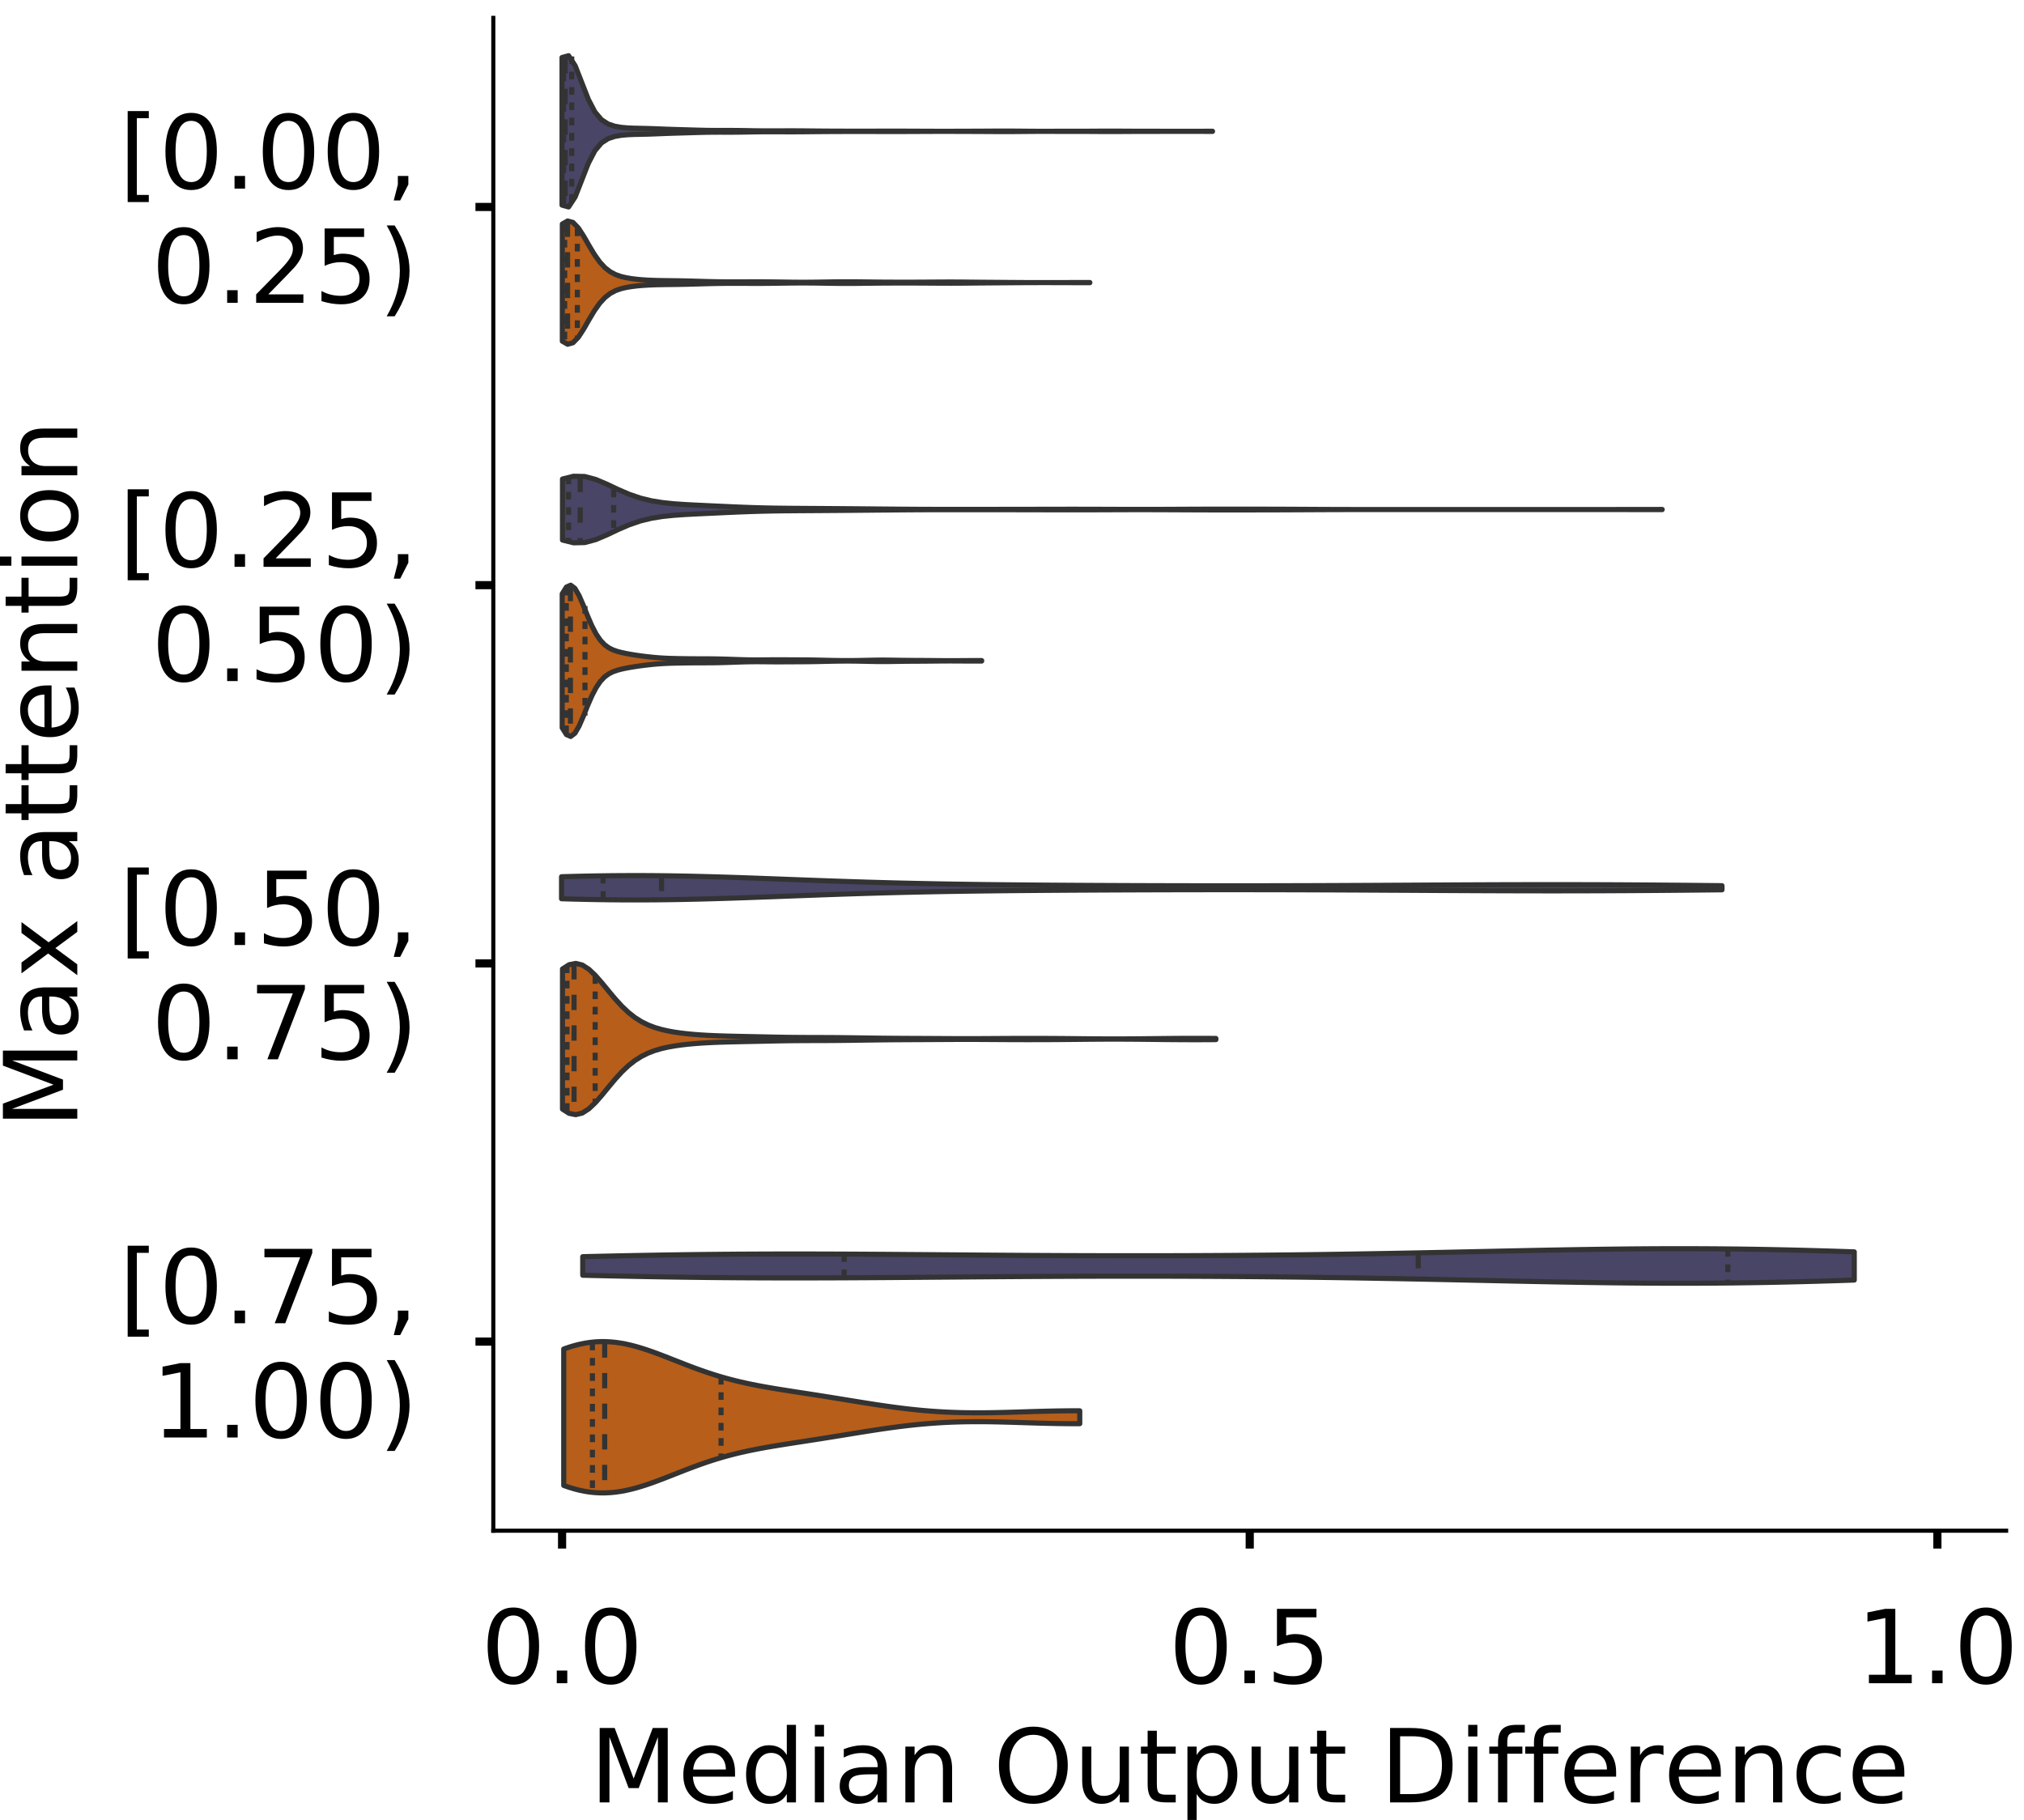 <?xml version="1.0" encoding="utf-8" standalone="no"?>
<!DOCTYPE svg PUBLIC "-//W3C//DTD SVG 1.1//EN"
  "http://www.w3.org/Graphics/SVG/1.1/DTD/svg11.dtd">
<!-- Created with matplotlib (https://matplotlib.org/) -->
<svg height="356.753pt" version="1.1" viewBox="0 0 396.753 356.753" width="396.753pt" xmlns="http://www.w3.org/2000/svg" xmlns:xlink="http://www.w3.org/1999/xlink">
 <defs>
  <style type="text/css">
*{stroke-linecap:butt;stroke-linejoin:round;}
  </style>
 </defs>
 <g id="figure_1">
  <g id="patch_1">
   <path d="M 0 356.753 
L 396.753 356.753 
L 396.753 0 
L 0 0 
z
" style="fill:#ffffff;"/>
  </g>
  <g id="axes_1">
   <g id="patch_2">
    <path d="M 96.7 300.053 
L 393.253 300.053 
L 393.253 3.5 
L 96.7 3.5 
z
" style="fill:#ffffff;"/>
   </g>
   <g id="PolyCollection_1">
    <defs>
     <path d="M 110.172 -316.54 
L 110.172 -345.483 
L 111.46 -345.839 
L 112.748 -343.869 
L 114.036 -340.583 
L 115.324 -337.293 
L 116.612 -334.817 
L 117.9 -333.289 
L 119.188 -332.457 
L 120.476 -332.023 
L 121.764 -331.795 
L 123.052 -331.679 
L 124.34 -331.627 
L 125.628 -331.599 
L 126.916 -331.57 
L 128.204 -331.527 
L 129.492 -331.475 
L 130.78 -331.425 
L 132.068 -331.381 
L 133.356 -331.343 
L 134.644 -331.307 
L 135.932 -331.269 
L 137.22 -331.233 
L 138.508 -331.204 
L 139.796 -331.187 
L 141.084 -331.183 
L 142.372 -331.186 
L 143.66 -331.185 
L 144.948 -331.174 
L 146.236 -331.154 
L 147.524 -331.13 
L 148.812 -331.111 
L 150.1 -331.102 
L 151.388 -331.1 
L 152.676 -331.104 
L 153.964 -331.11 
L 155.252 -331.112 
L 156.54 -331.108 
L 157.828 -331.098 
L 159.116 -331.085 
L 160.404 -331.071 
L 161.692 -331.061 
L 162.98 -331.054 
L 164.269 -331.049 
L 165.557 -331.045 
L 166.845 -331.041 
L 168.133 -331.037 
L 169.421 -331.038 
L 170.709 -331.041 
L 171.997 -331.047 
L 173.285 -331.053 
L 174.573 -331.054 
L 175.861 -331.053 
L 177.149 -331.048 
L 178.437 -331.043 
L 179.725 -331.038 
L 181.013 -331.032 
L 182.301 -331.027 
L 183.589 -331.023 
L 184.877 -331.021 
L 186.165 -331.022 
L 187.453 -331.026 
L 188.741 -331.03 
L 190.029 -331.034 
L 191.317 -331.038 
L 192.605 -331.044 
L 193.893 -331.052 
L 195.181 -331.06 
L 196.469 -331.065 
L 197.757 -331.064 
L 199.045 -331.056 
L 200.333 -331.045 
L 201.621 -331.033 
L 202.909 -331.025 
L 204.197 -331.021 
L 205.485 -331.022 
L 206.773 -331.025 
L 208.061 -331.027 
L 209.349 -331.028 
L 210.637 -331.027 
L 211.925 -331.028 
L 213.213 -331.033 
L 214.501 -331.041 
L 215.789 -331.05 
L 217.077 -331.056 
L 218.366 -331.055 
L 219.654 -331.048 
L 220.942 -331.04 
L 222.23 -331.033 
L 223.518 -331.03 
L 224.806 -331.029 
L 226.094 -331.028 
L 227.382 -331.025 
L 228.67 -331.021 
L 229.958 -331.018 
L 231.246 -331.016 
L 232.534 -331.016 
L 233.822 -331.019 
L 235.11 -331.022 
L 236.398 -331.026 
L 237.686 -331.027 
L 237.686 -330.997 
L 237.686 -330.997 
L 236.398 -330.998 
L 235.11 -331.001 
L 233.822 -331.005 
L 232.534 -331.007 
L 231.246 -331.008 
L 229.958 -331.006 
L 228.67 -331.002 
L 227.382 -330.999 
L 226.094 -330.996 
L 224.806 -330.995 
L 223.518 -330.994 
L 222.23 -330.991 
L 220.942 -330.984 
L 219.654 -330.975 
L 218.366 -330.968 
L 217.077 -330.968 
L 215.789 -330.973 
L 214.501 -330.983 
L 213.213 -330.991 
L 211.925 -330.995 
L 210.637 -330.996 
L 209.349 -330.996 
L 208.061 -330.997 
L 206.773 -330.999 
L 205.485 -331.002 
L 204.197 -331.002 
L 202.909 -330.999 
L 201.621 -330.991 
L 200.333 -330.979 
L 199.045 -330.967 
L 197.757 -330.96 
L 196.469 -330.959 
L 195.181 -330.964 
L 193.893 -330.972 
L 192.605 -330.98 
L 191.317 -330.985 
L 190.029 -330.99 
L 188.741 -330.994 
L 187.453 -330.998 
L 186.165 -331.001 
L 184.877 -331.002 
L 183.589 -331.001 
L 182.301 -330.997 
L 181.013 -330.991 
L 179.725 -330.986 
L 178.437 -330.98 
L 177.149 -330.975 
L 175.861 -330.971 
L 174.573 -330.969 
L 173.285 -330.971 
L 171.997 -330.976 
L 170.709 -330.982 
L 169.421 -330.986 
L 168.133 -330.986 
L 166.845 -330.983 
L 165.557 -330.979 
L 164.269 -330.975 
L 162.98 -330.97 
L 161.692 -330.963 
L 160.404 -330.952 
L 159.116 -330.939 
L 157.828 -330.926 
L 156.54 -330.916 
L 155.252 -330.912 
L 153.964 -330.914 
L 152.676 -330.919 
L 151.388 -330.923 
L 150.1 -330.922 
L 148.812 -330.912 
L 147.524 -330.893 
L 146.236 -330.87 
L 144.948 -330.85 
L 143.66 -330.839 
L 142.372 -330.838 
L 141.084 -330.841 
L 139.796 -330.837 
L 138.508 -330.82 
L 137.22 -330.791 
L 135.932 -330.754 
L 134.644 -330.717 
L 133.356 -330.681 
L 132.068 -330.643 
L 130.78 -330.599 
L 129.492 -330.548 
L 128.204 -330.497 
L 126.916 -330.454 
L 125.628 -330.424 
L 124.34 -330.397 
L 123.052 -330.344 
L 121.764 -330.229 
L 120.476 -330.001 
L 119.188 -329.566 
L 117.9 -328.734 
L 116.612 -327.207 
L 115.324 -324.731 
L 114.036 -321.44 
L 112.748 -318.155 
L 111.46 -316.184 
L 110.172 -316.54 
z
" id="me0c482f11e" style="stroke:#333333;"/>
    </defs>
    <g clip-path="url(#p07d61c9921)">
     <use style="fill:#484566;stroke:#333333;" x="0" xlink:href="#me0c482f11e" y="356.753"/>
    </g>
   </g>
   <g id="PolyCollection_2">
    <defs>
     <path d="M 110.231 -289.862 
L 110.231 -312.851 
L 111.275 -313.441 
L 112.32 -313.15 
L 113.364 -312.072 
L 114.409 -310.461 
L 115.453 -308.638 
L 116.498 -306.893 
L 117.542 -305.416 
L 118.587 -304.281 
L 119.631 -303.473 
L 120.676 -302.924 
L 121.72 -302.557 
L 122.765 -302.309 
L 123.809 -302.135 
L 124.854 -302.008 
L 125.898 -301.915 
L 126.943 -301.848 
L 127.987 -301.802 
L 129.032 -301.772 
L 130.076 -301.752 
L 131.121 -301.738 
L 132.165 -301.725 
L 133.21 -301.71 
L 134.254 -301.69 
L 135.299 -301.665 
L 136.343 -301.635 
L 137.388 -301.605 
L 138.432 -301.575 
L 139.477 -301.549 
L 140.521 -301.527 
L 141.566 -301.512 
L 142.61 -301.502 
L 143.655 -301.498 
L 144.699 -301.499 
L 145.744 -301.503 
L 146.788 -301.508 
L 147.833 -301.511 
L 148.877 -301.511 
L 149.921 -301.507 
L 150.966 -301.498 
L 152.01 -301.486 
L 153.055 -301.472 
L 154.099 -301.457 
L 155.144 -301.443 
L 156.188 -301.433 
L 157.233 -301.429 
L 158.277 -301.432 
L 159.322 -301.44 
L 160.366 -301.454 
L 161.411 -301.47 
L 162.455 -301.487 
L 163.5 -301.501 
L 164.544 -301.511 
L 165.589 -301.516 
L 166.633 -301.516 
L 167.678 -301.51 
L 168.722 -301.501 
L 169.767 -301.489 
L 170.811 -301.476 
L 171.856 -301.464 
L 172.9 -301.454 
L 173.945 -301.447 
L 174.989 -301.443 
L 176.034 -301.44 
L 177.078 -301.44 
L 178.123 -301.44 
L 179.167 -301.442 
L 180.212 -301.445 
L 181.256 -301.451 
L 182.301 -301.457 
L 183.345 -301.464 
L 184.39 -301.47 
L 185.434 -301.475 
L 186.479 -301.476 
L 187.523 -301.473 
L 188.568 -301.466 
L 189.612 -301.456 
L 190.657 -301.445 
L 191.701 -301.435 
L 192.746 -301.426 
L 193.79 -301.418 
L 194.835 -301.41 
L 195.879 -301.403 
L 196.924 -301.395 
L 197.968 -301.387 
L 199.013 -301.379 
L 200.057 -301.372 
L 201.102 -301.367 
L 202.146 -301.363 
L 203.191 -301.36 
L 204.235 -301.359 
L 205.28 -301.359 
L 206.324 -301.36 
L 207.369 -301.362 
L 208.413 -301.364 
L 209.458 -301.368 
L 210.502 -301.372 
L 211.547 -301.375 
L 212.591 -301.378 
L 213.636 -301.378 
L 213.636 -301.334 
L 213.636 -301.334 
L 212.591 -301.335 
L 211.547 -301.338 
L 210.502 -301.341 
L 209.458 -301.345 
L 208.413 -301.349 
L 207.369 -301.351 
L 206.324 -301.353 
L 205.28 -301.354 
L 204.235 -301.354 
L 203.191 -301.353 
L 202.146 -301.35 
L 201.102 -301.346 
L 200.057 -301.341 
L 199.013 -301.334 
L 197.968 -301.326 
L 196.924 -301.318 
L 195.879 -301.31 
L 194.835 -301.303 
L 193.79 -301.295 
L 192.746 -301.287 
L 191.701 -301.278 
L 190.657 -301.268 
L 189.612 -301.257 
L 188.568 -301.247 
L 187.523 -301.24 
L 186.479 -301.237 
L 185.434 -301.238 
L 184.39 -301.243 
L 183.345 -301.249 
L 182.301 -301.256 
L 181.256 -301.262 
L 180.212 -301.268 
L 179.167 -301.271 
L 178.123 -301.273 
L 177.078 -301.273 
L 176.034 -301.273 
L 174.989 -301.27 
L 173.945 -301.266 
L 172.9 -301.259 
L 171.856 -301.249 
L 170.811 -301.237 
L 169.767 -301.224 
L 168.722 -301.212 
L 167.678 -301.203 
L 166.633 -301.197 
L 165.589 -301.197 
L 164.544 -301.202 
L 163.5 -301.212 
L 162.455 -301.226 
L 161.411 -301.243 
L 160.366 -301.259 
L 159.322 -301.273 
L 158.277 -301.281 
L 157.233 -301.284 
L 156.188 -301.28 
L 155.144 -301.27 
L 154.099 -301.256 
L 153.055 -301.241 
L 152.01 -301.227 
L 150.966 -301.215 
L 149.921 -301.206 
L 148.877 -301.202 
L 147.833 -301.202 
L 146.788 -301.205 
L 145.744 -301.21 
L 144.699 -301.214 
L 143.655 -301.215 
L 142.61 -301.211 
L 141.566 -301.201 
L 140.521 -301.186 
L 139.477 -301.164 
L 138.432 -301.138 
L 137.388 -301.108 
L 136.343 -301.078 
L 135.299 -301.048 
L 134.254 -301.023 
L 133.21 -301.003 
L 132.165 -300.988 
L 131.121 -300.975 
L 130.076 -300.961 
L 129.032 -300.941 
L 127.987 -300.911 
L 126.943 -300.865 
L 125.898 -300.798 
L 124.854 -300.705 
L 123.809 -300.578 
L 122.765 -300.404 
L 121.72 -300.156 
L 120.676 -299.789 
L 119.631 -299.24 
L 118.587 -298.432 
L 117.542 -297.297 
L 116.498 -295.82 
L 115.453 -294.075 
L 114.409 -292.252 
L 113.364 -290.641 
L 112.32 -289.563 
L 111.275 -289.272 
L 110.231 -289.862 
z
" id="ma89e4c5fc4" style="stroke:#333333;"/>
    </defs>
    <g clip-path="url(#p07d61c9921)">
     <use style="fill:#b75e1a;stroke:#333333;" x="0" xlink:href="#ma89e4c5fc4" y="356.753"/>
    </g>
   </g>
   <g id="PolyCollection_3">
    <defs>
     <path d="M 110.261 -250.888 
L 110.261 -262.859 
L 112.439 -263.401 
L 114.616 -263.353 
L 116.793 -262.768 
L 118.971 -261.841 
L 121.148 -260.809 
L 123.326 -259.868 
L 125.503 -259.122 
L 127.681 -258.589 
L 129.858 -258.237 
L 132.036 -258.01 
L 134.213 -257.858 
L 136.391 -257.742 
L 138.568 -257.64 
L 140.745 -257.539 
L 142.923 -257.439 
L 145.1 -257.345 
L 147.278 -257.265 
L 149.455 -257.201 
L 151.633 -257.156 
L 153.81 -257.126 
L 155.988 -257.107 
L 158.165 -257.092 
L 160.343 -257.079 
L 162.52 -257.064 
L 164.697 -257.048 
L 166.875 -257.031 
L 169.052 -257.012 
L 171.23 -256.991 
L 173.407 -256.971 
L 175.585 -256.951 
L 177.762 -256.934 
L 179.94 -256.92 
L 182.117 -256.912 
L 184.294 -256.908 
L 186.472 -256.907 
L 188.649 -256.908 
L 190.827 -256.909 
L 193.004 -256.91 
L 195.182 -256.911 
L 197.359 -256.912 
L 199.537 -256.915 
L 201.714 -256.919 
L 203.892 -256.924 
L 206.069 -256.928 
L 208.246 -256.932 
L 210.424 -256.933 
L 212.601 -256.931 
L 214.779 -256.926 
L 216.956 -256.918 
L 219.134 -256.911 
L 221.311 -256.904 
L 223.489 -256.901 
L 225.666 -256.903 
L 227.844 -256.909 
L 230.021 -256.919 
L 232.198 -256.93 
L 234.376 -256.939 
L 236.553 -256.946 
L 238.731 -256.949 
L 240.908 -256.95 
L 243.086 -256.949 
L 245.263 -256.947 
L 247.441 -256.945 
L 249.618 -256.94 
L 251.796 -256.933 
L 253.973 -256.923 
L 256.15 -256.912 
L 258.328 -256.9 
L 260.505 -256.891 
L 262.683 -256.884 
L 264.86 -256.879 
L 267.038 -256.876 
L 269.215 -256.875 
L 271.393 -256.874 
L 273.57 -256.874 
L 275.748 -256.874 
L 277.925 -256.874 
L 280.102 -256.874 
L 282.28 -256.874 
L 284.457 -256.873 
L 286.635 -256.873 
L 288.812 -256.873 
L 290.99 -256.873 
L 293.167 -256.873 
L 295.345 -256.873 
L 297.522 -256.874 
L 299.699 -256.874 
L 301.877 -256.874 
L 304.054 -256.874 
L 306.232 -256.874 
L 308.409 -256.874 
L 310.587 -256.874 
L 312.764 -256.876 
L 314.942 -256.877 
L 317.119 -256.88 
L 319.297 -256.883 
L 321.474 -256.887 
L 323.651 -256.889 
L 325.829 -256.89 
L 325.829 -256.857 
L 325.829 -256.857 
L 323.651 -256.858 
L 321.474 -256.86 
L 319.297 -256.864 
L 317.119 -256.867 
L 314.942 -256.87 
L 312.764 -256.871 
L 310.587 -256.873 
L 308.409 -256.873 
L 306.232 -256.873 
L 304.054 -256.873 
L 301.877 -256.873 
L 299.699 -256.873 
L 297.522 -256.873 
L 295.345 -256.873 
L 293.167 -256.873 
L 290.99 -256.873 
L 288.812 -256.873 
L 286.635 -256.873 
L 284.457 -256.873 
L 282.28 -256.873 
L 280.102 -256.873 
L 277.925 -256.873 
L 275.748 -256.873 
L 273.57 -256.873 
L 271.393 -256.873 
L 269.215 -256.872 
L 267.038 -256.871 
L 264.86 -256.868 
L 262.683 -256.863 
L 260.505 -256.856 
L 258.328 -256.847 
L 256.15 -256.835 
L 253.973 -256.824 
L 251.796 -256.814 
L 249.618 -256.807 
L 247.441 -256.802 
L 245.263 -256.8 
L 243.086 -256.798 
L 240.908 -256.797 
L 238.731 -256.798 
L 236.553 -256.801 
L 234.376 -256.808 
L 232.198 -256.817 
L 230.021 -256.828 
L 227.844 -256.838 
L 225.666 -256.844 
L 223.489 -256.846 
L 221.311 -256.843 
L 219.134 -256.836 
L 216.956 -256.829 
L 214.779 -256.821 
L 212.601 -256.816 
L 210.424 -256.814 
L 208.246 -256.815 
L 206.069 -256.819 
L 203.892 -256.823 
L 201.714 -256.828 
L 199.537 -256.832 
L 197.359 -256.835 
L 195.182 -256.836 
L 193.004 -256.837 
L 190.827 -256.838 
L 188.649 -256.839 
L 186.472 -256.84 
L 184.294 -256.839 
L 182.117 -256.835 
L 179.94 -256.827 
L 177.762 -256.813 
L 175.585 -256.796 
L 173.407 -256.776 
L 171.23 -256.756 
L 169.052 -256.735 
L 166.875 -256.716 
L 164.697 -256.699 
L 162.52 -256.683 
L 160.343 -256.668 
L 158.165 -256.655 
L 155.988 -256.64 
L 153.81 -256.621 
L 151.633 -256.591 
L 149.455 -256.546 
L 147.278 -256.482 
L 145.1 -256.402 
L 142.923 -256.308 
L 140.745 -256.208 
L 138.568 -256.107 
L 136.391 -256.005 
L 134.213 -255.889 
L 132.036 -255.737 
L 129.858 -255.51 
L 127.681 -255.158 
L 125.503 -254.625 
L 123.326 -253.879 
L 121.148 -252.938 
L 118.971 -251.906 
L 116.793 -250.979 
L 114.616 -250.394 
L 112.439 -250.346 
L 110.261 -250.888 
z
" id="m0e1c69f96d" style="stroke:#333333;"/>
    </defs>
    <g clip-path="url(#p07d61c9921)">
     <use style="fill:#484566;stroke:#333333;" x="0" xlink:href="#m0e1c69f96d" y="356.753"/>
    </g>
   </g>
   <g id="PolyCollection_4">
    <defs>
     <path d="M 110.206 -214.079 
L 110.206 -240.358 
L 111.036 -241.683 
L 111.867 -242.046 
L 112.698 -241.419 
L 113.528 -239.985 
L 114.359 -238.06 
L 115.189 -235.996 
L 116.02 -234.078 
L 116.851 -232.478 
L 117.681 -231.253 
L 118.512 -230.374 
L 119.342 -229.768 
L 120.173 -229.355 
L 121.004 -229.065 
L 121.834 -228.847 
L 122.665 -228.669 
L 123.495 -228.515 
L 124.326 -228.377 
L 125.157 -228.253 
L 125.987 -228.14 
L 126.818 -228.038 
L 127.648 -227.947 
L 128.479 -227.868 
L 129.31 -227.801 
L 130.14 -227.749 
L 130.971 -227.71 
L 131.802 -227.683 
L 132.632 -227.663 
L 133.463 -227.648 
L 134.293 -227.635 
L 135.124 -227.625 
L 135.955 -227.618 
L 136.785 -227.613 
L 137.616 -227.611 
L 138.446 -227.609 
L 139.277 -227.605 
L 140.108 -227.596 
L 140.938 -227.581 
L 141.769 -227.561 
L 142.599 -227.536 
L 143.43 -227.508 
L 144.261 -227.48 
L 145.091 -227.452 
L 145.922 -227.428 
L 146.752 -227.41 
L 147.583 -227.398 
L 148.414 -227.395 
L 149.244 -227.398 
L 150.075 -227.406 
L 150.905 -227.414 
L 151.736 -227.419 
L 152.567 -227.421 
L 153.397 -227.42 
L 154.228 -227.416 
L 155.059 -227.411 
L 155.889 -227.407 
L 156.72 -227.403 
L 157.55 -227.399 
L 158.381 -227.392 
L 159.212 -227.381 
L 160.042 -227.367 
L 160.873 -227.35 
L 161.703 -227.33 
L 162.534 -227.312 
L 163.365 -227.295 
L 164.195 -227.281 
L 165.026 -227.272 
L 165.856 -227.268 
L 166.687 -227.27 
L 167.518 -227.276 
L 168.348 -227.288 
L 169.179 -227.304 
L 170.009 -227.322 
L 170.84 -227.339 
L 171.671 -227.354 
L 172.501 -227.363 
L 173.332 -227.364 
L 174.162 -227.358 
L 174.993 -227.347 
L 175.824 -227.334 
L 176.654 -227.321 
L 177.485 -227.31 
L 178.316 -227.302 
L 179.146 -227.297 
L 179.977 -227.293 
L 180.807 -227.289 
L 181.638 -227.283 
L 182.469 -227.276 
L 183.299 -227.267 
L 184.13 -227.259 
L 184.96 -227.253 
L 185.791 -227.25 
L 186.622 -227.249 
L 187.452 -227.252 
L 188.283 -227.256 
L 189.113 -227.262 
L 189.944 -227.266 
L 190.775 -227.27 
L 191.605 -227.27 
L 192.436 -227.268 
L 192.436 -227.169 
L 192.436 -227.169 
L 191.605 -227.166 
L 190.775 -227.167 
L 189.944 -227.17 
L 189.113 -227.175 
L 188.283 -227.18 
L 187.452 -227.185 
L 186.622 -227.187 
L 185.791 -227.187 
L 184.96 -227.183 
L 184.13 -227.177 
L 183.299 -227.169 
L 182.469 -227.161 
L 181.638 -227.153 
L 180.807 -227.147 
L 179.977 -227.143 
L 179.146 -227.139 
L 178.316 -227.134 
L 177.485 -227.126 
L 176.654 -227.116 
L 175.824 -227.102 
L 174.993 -227.089 
L 174.162 -227.078 
L 173.332 -227.072 
L 172.501 -227.074 
L 171.671 -227.082 
L 170.84 -227.097 
L 170.009 -227.115 
L 169.179 -227.133 
L 168.348 -227.148 
L 167.518 -227.16 
L 166.687 -227.167 
L 165.856 -227.168 
L 165.026 -227.164 
L 164.195 -227.155 
L 163.365 -227.142 
L 162.534 -227.125 
L 161.703 -227.106 
L 160.873 -227.087 
L 160.042 -227.069 
L 159.212 -227.055 
L 158.381 -227.045 
L 157.55 -227.038 
L 156.72 -227.033 
L 155.889 -227.029 
L 155.059 -227.025 
L 154.228 -227.021 
L 153.397 -227.017 
L 152.567 -227.015 
L 151.736 -227.017 
L 150.905 -227.023 
L 150.075 -227.031 
L 149.244 -227.038 
L 148.414 -227.041 
L 147.583 -227.038 
L 146.752 -227.027 
L 145.922 -227.008 
L 145.091 -226.984 
L 144.261 -226.957 
L 143.43 -226.928 
L 142.599 -226.9 
L 141.769 -226.875 
L 140.938 -226.855 
L 140.108 -226.84 
L 139.277 -226.831 
L 138.446 -226.827 
L 137.616 -226.825 
L 136.785 -226.823 
L 135.955 -226.819 
L 135.124 -226.811 
L 134.293 -226.801 
L 133.463 -226.788 
L 132.632 -226.773 
L 131.802 -226.754 
L 130.971 -226.726 
L 130.14 -226.687 
L 129.31 -226.635 
L 128.479 -226.569 
L 127.648 -226.489 
L 126.818 -226.398 
L 125.987 -226.296 
L 125.157 -226.184 
L 124.326 -226.059 
L 123.495 -225.922 
L 122.665 -225.768 
L 121.834 -225.59 
L 121.004 -225.371 
L 120.173 -225.081 
L 119.342 -224.668 
L 118.512 -224.062 
L 117.681 -223.183 
L 116.851 -221.958 
L 116.02 -220.359 
L 115.189 -218.441 
L 114.359 -216.376 
L 113.528 -214.452 
L 112.698 -213.017 
L 111.867 -212.391 
L 111.036 -212.754 
L 110.206 -214.079 
z
" id="mdec1a63877" style="stroke:#333333;"/>
    </defs>
    <g clip-path="url(#p07d61c9921)">
     <use style="fill:#b75e1a;stroke:#333333;" x="0" xlink:href="#mdec1a63877" y="356.753"/>
    </g>
   </g>
   <g id="PolyCollection_5">
    <defs>
     <path d="M 110.074 -180.575 
L 110.074 -184.896 
L 112.371 -184.96 
L 114.669 -185.014 
L 116.967 -185.057 
L 119.265 -185.089 
L 121.563 -185.11 
L 123.86 -185.119 
L 126.158 -185.117 
L 128.456 -185.103 
L 130.754 -185.078 
L 133.051 -185.043 
L 135.349 -184.998 
L 137.647 -184.943 
L 139.945 -184.881 
L 142.242 -184.812 
L 144.54 -184.738 
L 146.838 -184.658 
L 149.136 -184.575 
L 151.434 -184.49 
L 153.731 -184.404 
L 156.029 -184.317 
L 158.327 -184.231 
L 160.625 -184.147 
L 162.922 -184.065 
L 165.22 -183.987 
L 167.518 -183.912 
L 169.816 -183.84 
L 172.113 -183.774 
L 174.411 -183.711 
L 176.709 -183.653 
L 179.007 -183.6 
L 181.305 -183.551 
L 183.602 -183.506 
L 185.9 -183.465 
L 188.198 -183.429 
L 190.496 -183.395 
L 192.793 -183.365 
L 195.091 -183.338 
L 197.389 -183.313 
L 199.687 -183.291 
L 201.985 -183.271 
L 204.282 -183.253 
L 206.58 -183.236 
L 208.878 -183.221 
L 211.176 -183.207 
L 213.473 -183.194 
L 215.771 -183.182 
L 218.069 -183.172 
L 220.367 -183.162 
L 222.664 -183.153 
L 224.962 -183.145 
L 227.26 -183.139 
L 229.558 -183.133 
L 231.856 -183.128 
L 234.153 -183.124 
L 236.451 -183.121 
L 238.749 -183.12 
L 241.047 -183.119 
L 243.344 -183.12 
L 245.642 -183.121 
L 247.94 -183.124 
L 250.238 -183.128 
L 252.535 -183.134 
L 254.833 -183.14 
L 257.131 -183.147 
L 259.429 -183.155 
L 261.727 -183.165 
L 264.024 -183.175 
L 266.322 -183.186 
L 268.62 -183.197 
L 270.918 -183.209 
L 273.215 -183.222 
L 275.513 -183.235 
L 277.811 -183.248 
L 280.109 -183.261 
L 282.407 -183.273 
L 284.704 -183.285 
L 287.002 -183.297 
L 289.3 -183.308 
L 291.598 -183.317 
L 293.895 -183.326 
L 296.193 -183.333 
L 298.491 -183.338 
L 300.789 -183.342 
L 303.086 -183.344 
L 305.384 -183.344 
L 307.682 -183.342 
L 309.98 -183.338 
L 312.278 -183.332 
L 314.575 -183.323 
L 316.873 -183.313 
L 319.171 -183.3 
L 321.469 -183.286 
L 323.766 -183.269 
L 326.064 -183.251 
L 328.362 -183.231 
L 330.66 -183.21 
L 332.957 -183.188 
L 335.255 -183.165 
L 337.553 -183.141 
L 337.553 -182.329 
L 337.553 -182.329 
L 335.255 -182.305 
L 332.957 -182.282 
L 330.66 -182.26 
L 328.362 -182.239 
L 326.064 -182.219 
L 323.766 -182.201 
L 321.469 -182.185 
L 319.171 -182.17 
L 316.873 -182.158 
L 314.575 -182.147 
L 312.278 -182.139 
L 309.98 -182.132 
L 307.682 -182.128 
L 305.384 -182.126 
L 303.086 -182.126 
L 300.789 -182.128 
L 298.491 -182.132 
L 296.193 -182.138 
L 293.895 -182.145 
L 291.598 -182.153 
L 289.3 -182.163 
L 287.002 -182.174 
L 284.704 -182.185 
L 282.407 -182.197 
L 280.109 -182.21 
L 277.811 -182.223 
L 275.513 -182.236 
L 273.215 -182.248 
L 270.918 -182.261 
L 268.62 -182.273 
L 266.322 -182.285 
L 264.024 -182.295 
L 261.727 -182.306 
L 259.429 -182.315 
L 257.131 -182.323 
L 254.833 -182.331 
L 252.535 -182.337 
L 250.238 -182.342 
L 247.94 -182.346 
L 245.642 -182.349 
L 243.344 -182.351 
L 241.047 -182.351 
L 238.749 -182.351 
L 236.451 -182.349 
L 234.153 -182.346 
L 231.856 -182.342 
L 229.558 -182.338 
L 227.26 -182.332 
L 224.962 -182.325 
L 222.664 -182.317 
L 220.367 -182.308 
L 218.069 -182.299 
L 215.771 -182.288 
L 213.473 -182.276 
L 211.176 -182.264 
L 208.878 -182.25 
L 206.58 -182.234 
L 204.282 -182.218 
L 201.985 -182.199 
L 199.687 -182.179 
L 197.389 -182.157 
L 195.091 -182.132 
L 192.793 -182.105 
L 190.496 -182.075 
L 188.198 -182.042 
L 185.9 -182.005 
L 183.602 -181.964 
L 181.305 -181.919 
L 179.007 -181.87 
L 176.709 -181.817 
L 174.411 -181.759 
L 172.113 -181.697 
L 169.816 -181.63 
L 167.518 -181.559 
L 165.22 -181.484 
L 162.922 -181.405 
L 160.625 -181.323 
L 158.327 -181.239 
L 156.029 -181.153 
L 153.731 -181.067 
L 151.434 -180.98 
L 149.136 -180.895 
L 146.838 -180.812 
L 144.54 -180.733 
L 142.242 -180.658 
L 139.945 -180.589 
L 137.647 -180.527 
L 135.349 -180.473 
L 133.051 -180.428 
L 130.754 -180.392 
L 128.456 -180.367 
L 126.158 -180.353 
L 123.86 -180.351 
L 121.563 -180.36 
L 119.265 -180.381 
L 116.967 -180.413 
L 114.669 -180.457 
L 112.371 -180.511 
L 110.074 -180.575 
z
" id="m38a672dd79" style="stroke:#333333;"/>
    </defs>
    <g clip-path="url(#p07d61c9921)">
     <use style="fill:#484566;stroke:#333333;" x="0" xlink:href="#m38a672dd79" y="356.753"/>
    </g>
   </g>
   <g id="PolyCollection_6">
    <defs>
     <path d="M 110.261 -139.34 
L 110.261 -166.82 
L 111.554 -167.647 
L 112.848 -167.907 
L 114.142 -167.591 
L 115.436 -166.758 
L 116.729 -165.526 
L 118.023 -164.044 
L 119.317 -162.465 
L 120.611 -160.92 
L 121.905 -159.507 
L 123.198 -158.283 
L 124.492 -157.269 
L 125.786 -156.457 
L 127.08 -155.821 
L 128.373 -155.331 
L 129.667 -154.954 
L 130.961 -154.661 
L 132.255 -154.43 
L 133.549 -154.246 
L 134.842 -154.098 
L 136.136 -153.978 
L 137.43 -153.882 
L 138.724 -153.805 
L 140.017 -153.745 
L 141.311 -153.697 
L 142.605 -153.659 
L 143.899 -153.627 
L 145.193 -153.598 
L 146.486 -153.571 
L 147.78 -153.545 
L 149.074 -153.517 
L 150.368 -153.49 
L 151.662 -153.463 
L 152.955 -153.439 
L 154.249 -153.418 
L 155.543 -153.402 
L 156.837 -153.391 
L 158.13 -153.385 
L 159.424 -153.381 
L 160.718 -153.378 
L 162.012 -153.373 
L 163.306 -153.366 
L 164.599 -153.355 
L 165.893 -153.341 
L 167.187 -153.324 
L 168.481 -153.306 
L 169.774 -153.287 
L 171.068 -153.269 
L 172.362 -153.252 
L 173.656 -153.238 
L 174.95 -153.226 
L 176.243 -153.217 
L 177.537 -153.209 
L 178.831 -153.203 
L 180.125 -153.197 
L 181.418 -153.191 
L 182.712 -153.184 
L 184.006 -153.177 
L 185.3 -153.169 
L 186.594 -153.162 
L 187.887 -153.157 
L 189.181 -153.155 
L 190.475 -153.156 
L 191.769 -153.159 
L 193.062 -153.166 
L 194.356 -153.174 
L 195.65 -153.182 
L 196.944 -153.189 
L 198.238 -153.195 
L 199.531 -153.2 
L 200.825 -153.202 
L 202.119 -153.203 
L 203.413 -153.202 
L 204.706 -153.198 
L 206 -153.192 
L 207.294 -153.184 
L 208.588 -153.174 
L 209.882 -153.162 
L 211.175 -153.149 
L 212.469 -153.136 
L 213.763 -153.125 
L 215.057 -153.115 
L 216.35 -153.108 
L 217.644 -153.104 
L 218.938 -153.103 
L 220.232 -153.107 
L 221.526 -153.113 
L 222.819 -153.122 
L 224.113 -153.135 
L 225.407 -153.148 
L 226.701 -153.163 
L 227.994 -153.177 
L 229.288 -153.19 
L 230.582 -153.201 
L 231.876 -153.209 
L 233.17 -153.214 
L 234.463 -153.215 
L 235.757 -153.213 
L 237.051 -153.207 
L 238.345 -153.198 
L 238.345 -152.961 
L 238.345 -152.961 
L 237.051 -152.953 
L 235.757 -152.947 
L 234.463 -152.944 
L 233.17 -152.946 
L 231.876 -152.951 
L 230.582 -152.959 
L 229.288 -152.969 
L 227.994 -152.982 
L 226.701 -152.997 
L 225.407 -153.011 
L 224.113 -153.025 
L 222.819 -153.037 
L 221.526 -153.047 
L 220.232 -153.053 
L 218.938 -153.056 
L 217.644 -153.056 
L 216.35 -153.052 
L 215.057 -153.045 
L 213.763 -153.035 
L 212.469 -153.023 
L 211.175 -153.01 
L 209.882 -152.998 
L 208.588 -152.986 
L 207.294 -152.975 
L 206 -152.967 
L 204.706 -152.962 
L 203.413 -152.958 
L 202.119 -152.957 
L 200.825 -152.957 
L 199.531 -152.96 
L 198.238 -152.964 
L 196.944 -152.97 
L 195.65 -152.978 
L 194.356 -152.986 
L 193.062 -152.994 
L 191.769 -153 
L 190.475 -153.004 
L 189.181 -153.005 
L 187.887 -153.003 
L 186.594 -152.998 
L 185.3 -152.991 
L 184.006 -152.983 
L 182.712 -152.976 
L 181.418 -152.969 
L 180.125 -152.963 
L 178.831 -152.957 
L 177.537 -152.95 
L 176.243 -152.943 
L 174.95 -152.934 
L 173.656 -152.922 
L 172.362 -152.908 
L 171.068 -152.891 
L 169.774 -152.873 
L 168.481 -152.854 
L 167.187 -152.836 
L 165.893 -152.819 
L 164.599 -152.804 
L 163.306 -152.794 
L 162.012 -152.786 
L 160.718 -152.782 
L 159.424 -152.779 
L 158.13 -152.775 
L 156.837 -152.768 
L 155.543 -152.757 
L 154.249 -152.742 
L 152.955 -152.721 
L 151.662 -152.697 
L 150.368 -152.67 
L 149.074 -152.642 
L 147.78 -152.615 
L 146.486 -152.588 
L 145.193 -152.561 
L 143.899 -152.533 
L 142.605 -152.501 
L 141.311 -152.463 
L 140.017 -152.415 
L 138.724 -152.354 
L 137.43 -152.278 
L 136.136 -152.181 
L 134.842 -152.062 
L 133.549 -151.913 
L 132.255 -151.729 
L 130.961 -151.499 
L 129.667 -151.206 
L 128.373 -150.828 
L 127.08 -150.338 
L 125.786 -149.703 
L 124.492 -148.891 
L 123.198 -147.876 
L 121.905 -146.653 
L 120.611 -145.24 
L 119.317 -143.695 
L 118.023 -142.115 
L 116.729 -140.633 
L 115.436 -139.402 
L 114.142 -138.569 
L 112.848 -138.252 
L 111.554 -138.513 
L 110.261 -139.34 
z
" id="mf97fc8aff0" style="stroke:#333333;"/>
    </defs>
    <g clip-path="url(#p07d61c9921)">
     <use style="fill:#b75e1a;stroke:#333333;" x="0" xlink:href="#mf97fc8aff0" y="356.753"/>
    </g>
   </g>
   <g id="PolyCollection_7">
    <defs>
     <path d="M 114.23 -106.776 
L 114.23 -110.418 
L 116.748 -110.478 
L 119.266 -110.534 
L 121.783 -110.588 
L 124.301 -110.639 
L 126.819 -110.686 
L 129.336 -110.729 
L 131.854 -110.769 
L 134.372 -110.805 
L 136.89 -110.836 
L 139.407 -110.863 
L 141.925 -110.887 
L 144.443 -110.906 
L 146.96 -110.92 
L 149.478 -110.931 
L 151.996 -110.939 
L 154.513 -110.942 
L 157.031 -110.942 
L 159.549 -110.939 
L 162.067 -110.932 
L 164.584 -110.923 
L 167.102 -110.912 
L 169.62 -110.898 
L 172.137 -110.883 
L 174.655 -110.866 
L 177.173 -110.847 
L 179.691 -110.828 
L 182.208 -110.809 
L 184.726 -110.789 
L 187.244 -110.769 
L 189.761 -110.749 
L 192.279 -110.729 
L 194.797 -110.711 
L 197.314 -110.693 
L 199.832 -110.677 
L 202.35 -110.661 
L 204.868 -110.647 
L 207.385 -110.635 
L 209.903 -110.625 
L 212.421 -110.616 
L 214.938 -110.609 
L 217.456 -110.604 
L 219.974 -110.601 
L 222.491 -110.6 
L 225.009 -110.601 
L 227.527 -110.604 
L 230.045 -110.61 
L 232.562 -110.617 
L 235.08 -110.627 
L 237.598 -110.64 
L 240.115 -110.654 
L 242.633 -110.671 
L 245.151 -110.691 
L 247.669 -110.712 
L 250.186 -110.737 
L 252.704 -110.764 
L 255.222 -110.793 
L 257.739 -110.825 
L 260.257 -110.859 
L 262.775 -110.895 
L 265.292 -110.935 
L 267.81 -110.976 
L 270.328 -111.02 
L 272.846 -111.065 
L 275.363 -111.113 
L 277.881 -111.162 
L 280.399 -111.213 
L 282.916 -111.265 
L 285.434 -111.319 
L 287.952 -111.373 
L 290.47 -111.427 
L 292.987 -111.481 
L 295.505 -111.535 
L 298.023 -111.588 
L 300.54 -111.639 
L 303.058 -111.689 
L 305.576 -111.736 
L 308.093 -111.781 
L 310.611 -111.822 
L 313.129 -111.86 
L 315.647 -111.893 
L 318.164 -111.922 
L 320.682 -111.946 
L 323.2 -111.964 
L 325.717 -111.976 
L 328.235 -111.982 
L 330.753 -111.981 
L 333.27 -111.974 
L 335.788 -111.96 
L 338.306 -111.939 
L 340.824 -111.911 
L 343.341 -111.875 
L 345.859 -111.833 
L 348.377 -111.784 
L 350.894 -111.729 
L 353.412 -111.667 
L 355.93 -111.599 
L 358.448 -111.525 
L 360.965 -111.446 
L 363.483 -111.362 
L 363.483 -105.831 
L 363.483 -105.831 
L 360.965 -105.747 
L 358.448 -105.668 
L 355.93 -105.595 
L 353.412 -105.527 
L 350.894 -105.465 
L 348.377 -105.409 
L 345.859 -105.36 
L 343.341 -105.318 
L 340.824 -105.283 
L 338.306 -105.255 
L 335.788 -105.234 
L 333.27 -105.22 
L 330.753 -105.212 
L 328.235 -105.212 
L 325.717 -105.218 
L 323.2 -105.23 
L 320.682 -105.248 
L 318.164 -105.272 
L 315.647 -105.3 
L 313.129 -105.334 
L 310.611 -105.371 
L 308.093 -105.413 
L 305.576 -105.457 
L 303.058 -105.505 
L 300.54 -105.554 
L 298.023 -105.606 
L 295.505 -105.659 
L 292.987 -105.713 
L 290.47 -105.767 
L 287.952 -105.821 
L 285.434 -105.875 
L 282.916 -105.928 
L 280.399 -105.98 
L 277.881 -106.031 
L 275.363 -106.081 
L 272.846 -106.128 
L 270.328 -106.174 
L 267.81 -106.218 
L 265.292 -106.259 
L 262.775 -106.298 
L 260.257 -106.335 
L 257.739 -106.369 
L 255.222 -106.401 
L 252.704 -106.43 
L 250.186 -106.457 
L 247.669 -106.481 
L 245.151 -106.503 
L 242.633 -106.522 
L 240.115 -106.539 
L 237.598 -106.554 
L 235.08 -106.566 
L 232.562 -106.576 
L 230.045 -106.584 
L 227.527 -106.59 
L 225.009 -106.593 
L 222.491 -106.594 
L 219.974 -106.593 
L 217.456 -106.59 
L 214.938 -106.585 
L 212.421 -106.578 
L 209.903 -106.569 
L 207.385 -106.559 
L 204.868 -106.546 
L 202.35 -106.532 
L 199.832 -106.517 
L 197.314 -106.501 
L 194.797 -106.483 
L 192.279 -106.464 
L 189.761 -106.445 
L 187.244 -106.425 
L 184.726 -106.405 
L 182.208 -106.385 
L 179.691 -106.365 
L 177.173 -106.346 
L 174.655 -106.328 
L 172.137 -106.311 
L 169.62 -106.296 
L 167.102 -106.282 
L 164.584 -106.27 
L 162.067 -106.261 
L 159.549 -106.255 
L 157.031 -106.252 
L 154.513 -106.252 
L 151.996 -106.255 
L 149.478 -106.262 
L 146.96 -106.273 
L 144.443 -106.288 
L 141.925 -106.307 
L 139.407 -106.33 
L 136.89 -106.358 
L 134.372 -106.389 
L 131.854 -106.425 
L 129.336 -106.464 
L 126.819 -106.508 
L 124.301 -106.555 
L 121.783 -106.605 
L 119.266 -106.659 
L 116.748 -106.716 
L 114.23 -106.776 
z
" id="m3d686e1177" style="stroke:#333333;"/>
    </defs>
    <g clip-path="url(#p07d61c9921)">
     <use style="fill:#484566;stroke:#333333;" x="0" xlink:href="#m3d686e1177" y="356.753"/>
    </g>
   </g>
   <g id="PolyCollection_8">
    <defs>
     <path d="M 110.503 -65.569 
L 110.503 -92.314 
L 111.525 -92.67 
L 112.546 -92.979 
L 113.568 -93.241 
L 114.59 -93.452 
L 115.612 -93.611 
L 116.634 -93.717 
L 117.655 -93.769 
L 118.677 -93.769 
L 119.699 -93.717 
L 120.721 -93.615 
L 121.743 -93.467 
L 122.765 -93.274 
L 123.786 -93.04 
L 124.808 -92.769 
L 125.83 -92.466 
L 126.852 -92.135 
L 127.874 -91.78 
L 128.895 -91.407 
L 129.917 -91.02 
L 130.939 -90.623 
L 131.961 -90.221 
L 132.983 -89.819 
L 134.004 -89.419 
L 135.026 -89.025 
L 136.048 -88.64 
L 137.07 -88.267 
L 138.092 -87.907 
L 139.114 -87.563 
L 140.135 -87.235 
L 141.157 -86.923 
L 142.179 -86.63 
L 143.201 -86.353 
L 144.223 -86.093 
L 145.244 -85.848 
L 146.266 -85.619 
L 147.288 -85.403 
L 148.31 -85.2 
L 149.332 -85.007 
L 150.353 -84.823 
L 151.375 -84.648 
L 152.397 -84.478 
L 153.419 -84.314 
L 154.441 -84.152 
L 155.463 -83.994 
L 156.484 -83.836 
L 157.506 -83.679 
L 158.528 -83.521 
L 159.55 -83.362 
L 160.572 -83.203 
L 161.593 -83.041 
L 162.615 -82.878 
L 163.637 -82.714 
L 164.659 -82.549 
L 165.681 -82.383 
L 166.703 -82.217 
L 167.724 -82.051 
L 168.746 -81.886 
L 169.768 -81.723 
L 170.79 -81.563 
L 171.812 -81.406 
L 172.833 -81.253 
L 173.855 -81.105 
L 174.877 -80.963 
L 175.899 -80.827 
L 176.921 -80.698 
L 177.942 -80.577 
L 178.964 -80.464 
L 179.986 -80.359 
L 181.008 -80.263 
L 182.03 -80.177 
L 183.052 -80.1 
L 184.073 -80.032 
L 185.095 -79.974 
L 186.117 -79.925 
L 187.139 -79.886 
L 188.161 -79.855 
L 189.182 -79.833 
L 190.204 -79.819 
L 191.226 -79.813 
L 192.248 -79.814 
L 193.27 -79.821 
L 194.292 -79.834 
L 195.313 -79.853 
L 196.335 -79.876 
L 197.357 -79.902 
L 198.379 -79.931 
L 199.401 -79.961 
L 200.422 -79.993 
L 201.444 -80.025 
L 202.466 -80.057 
L 203.488 -80.087 
L 204.51 -80.115 
L 205.531 -80.14 
L 206.553 -80.162 
L 207.575 -80.18 
L 208.597 -80.194 
L 209.619 -80.203 
L 210.641 -80.207 
L 211.662 -80.205 
L 211.662 -77.678 
L 211.662 -77.678 
L 210.641 -77.676 
L 209.619 -77.68 
L 208.597 -77.689 
L 207.575 -77.703 
L 206.553 -77.721 
L 205.531 -77.743 
L 204.51 -77.768 
L 203.488 -77.796 
L 202.466 -77.826 
L 201.444 -77.858 
L 200.422 -77.89 
L 199.401 -77.922 
L 198.379 -77.952 
L 197.357 -77.981 
L 196.335 -78.007 
L 195.313 -78.03 
L 194.292 -78.049 
L 193.27 -78.062 
L 192.248 -78.069 
L 191.226 -78.07 
L 190.204 -78.064 
L 189.182 -78.05 
L 188.161 -78.028 
L 187.139 -77.997 
L 186.117 -77.958 
L 185.095 -77.909 
L 184.073 -77.851 
L 183.052 -77.783 
L 182.03 -77.706 
L 181.008 -77.62 
L 179.986 -77.524 
L 178.964 -77.419 
L 177.942 -77.306 
L 176.921 -77.185 
L 175.899 -77.056 
L 174.877 -76.92 
L 173.855 -76.778 
L 172.833 -76.63 
L 171.812 -76.477 
L 170.79 -76.32 
L 169.768 -76.16 
L 168.746 -75.997 
L 167.724 -75.832 
L 166.703 -75.666 
L 165.681 -75.5 
L 164.659 -75.334 
L 163.637 -75.169 
L 162.615 -75.005 
L 161.593 -74.842 
L 160.572 -74.68 
L 159.55 -74.521 
L 158.528 -74.362 
L 157.506 -74.204 
L 156.484 -74.047 
L 155.463 -73.889 
L 154.441 -73.731 
L 153.419 -73.569 
L 152.397 -73.405 
L 151.375 -73.235 
L 150.353 -73.06 
L 149.332 -72.876 
L 148.31 -72.683 
L 147.288 -72.48 
L 146.266 -72.264 
L 145.244 -72.035 
L 144.223 -71.79 
L 143.201 -71.53 
L 142.179 -71.253 
L 141.157 -70.96 
L 140.135 -70.648 
L 139.114 -70.32 
L 138.092 -69.976 
L 137.07 -69.616 
L 136.048 -69.243 
L 135.026 -68.858 
L 134.004 -68.464 
L 132.983 -68.064 
L 131.961 -67.662 
L 130.939 -67.26 
L 129.917 -66.863 
L 128.895 -66.476 
L 127.874 -66.103 
L 126.852 -65.748 
L 125.83 -65.417 
L 124.808 -65.114 
L 123.786 -64.843 
L 122.765 -64.609 
L 121.743 -64.416 
L 120.721 -64.268 
L 119.699 -64.166 
L 118.677 -64.114 
L 117.655 -64.114 
L 116.634 -64.166 
L 115.612 -64.272 
L 114.59 -64.431 
L 113.568 -64.642 
L 112.546 -64.904 
L 111.525 -65.213 
L 110.503 -65.569 
z
" id="mc77737a334" style="stroke:#333333;"/>
    </defs>
    <g clip-path="url(#p07d61c9921)">
     <use style="fill:#b75e1a;stroke:#333333;" x="0" xlink:href="#mc77737a334" y="356.753"/>
    </g>
   </g>
   <g id="patch_3">
    <path clip-path="url(#p07d61c9921)" d="M 110.18 40.569 
L 110.18 40.569 
L 110.18 40.569 
L 110.18 40.569 
z
" style="fill:#484566;stroke:#333333;stroke-linejoin:miter;stroke-width:0.5;"/>
   </g>
   <g id="patch_4">
    <path clip-path="url(#p07d61c9921)" d="M 110.18 40.569 
L 110.18 40.569 
L 110.18 40.569 
L 110.18 40.569 
z
" style="fill:#b75e1a;stroke:#333333;stroke-linejoin:miter;stroke-width:0.5;"/>
   </g>
   <g id="matplotlib.axis_1">
    <g id="xtick_1">
     <g id="line2d_1">
      <defs>
       <path d="M 0 0 
L 0 3.5 
" id="mb073d4381a" style="stroke:#000000;stroke-width:1.6;"/>
      </defs>
      <g>
       <use style="stroke:#000000;stroke-width:1.6;" x="110.18" xlink:href="#mb073d4381a" y="300.053"/>
      </g>
     </g>
     <g id="text_1">
      <!-- 0.0 -->
      <defs>
       <path d="M 31.781 66.406 
Q 24.172 66.406 20.328 58.906 
Q 16.5 51.422 16.5 36.375 
Q 16.5 21.391 20.328 13.891 
Q 24.172 6.391 31.781 6.391 
Q 39.453 6.391 43.281 13.891 
Q 47.125 21.391 47.125 36.375 
Q 47.125 51.422 43.281 58.906 
Q 39.453 66.406 31.781 66.406 
z
M 31.781 74.219 
Q 44.047 74.219 50.516 64.516 
Q 56.984 54.828 56.984 36.375 
Q 56.984 17.969 50.516 8.266 
Q 44.047 -1.422 31.781 -1.422 
Q 19.531 -1.422 13.062 8.266 
Q 6.594 17.969 6.594 36.375 
Q 6.594 54.828 13.062 64.516 
Q 19.531 74.219 31.781 74.219 
z
" id="DejaVuSans-48"/>
       <path d="M 10.688 12.406 
L 21 12.406 
L 21 0 
L 10.688 0 
z
" id="DejaVuSans-46"/>
      </defs>
      <g transform="translate(94.277 329.95)scale(0.2 -0.2)">
       <use xlink:href="#DejaVuSans-48"/>
       <use x="63.623" xlink:href="#DejaVuSans-46"/>
       <use x="95.41" xlink:href="#DejaVuSans-48"/>
      </g>
     </g>
    </g>
    <g id="xtick_2">
     <g id="line2d_2">
      <g>
       <use style="stroke:#000000;stroke-width:1.6;" x="244.977" xlink:href="#mb073d4381a" y="300.053"/>
      </g>
     </g>
     <g id="text_2">
      <!-- 0.5 -->
      <defs>
       <path d="M 10.797 72.906 
L 49.516 72.906 
L 49.516 64.594 
L 19.828 64.594 
L 19.828 46.734 
Q 21.969 47.469 24.109 47.828 
Q 26.266 48.188 28.422 48.188 
Q 40.625 48.188 47.75 41.5 
Q 54.891 34.812 54.891 23.391 
Q 54.891 11.625 47.562 5.094 
Q 40.234 -1.422 26.906 -1.422 
Q 22.312 -1.422 17.547 -0.641 
Q 12.797 0.141 7.719 1.703 
L 7.719 11.625 
Q 12.109 9.234 16.797 8.062 
Q 21.484 6.891 26.703 6.891 
Q 35.156 6.891 40.078 11.328 
Q 45.016 15.766 45.016 23.391 
Q 45.016 31 40.078 35.438 
Q 35.156 39.891 26.703 39.891 
Q 22.75 39.891 18.812 39.016 
Q 14.891 38.141 10.797 36.281 
z
" id="DejaVuSans-53"/>
      </defs>
      <g transform="translate(229.074 329.95)scale(0.2 -0.2)">
       <use xlink:href="#DejaVuSans-48"/>
       <use x="63.623" xlink:href="#DejaVuSans-46"/>
       <use x="95.41" xlink:href="#DejaVuSans-53"/>
      </g>
     </g>
    </g>
    <g id="xtick_3">
     <g id="line2d_3">
      <g>
       <use style="stroke:#000000;stroke-width:1.6;" x="379.774" xlink:href="#mb073d4381a" y="300.053"/>
      </g>
     </g>
     <g id="text_3">
      <!-- 1.0 -->
      <defs>
       <path d="M 12.406 8.297 
L 28.516 8.297 
L 28.516 63.922 
L 10.984 60.406 
L 10.984 69.391 
L 28.422 72.906 
L 38.281 72.906 
L 38.281 8.297 
L 54.391 8.297 
L 54.391 0 
L 12.406 0 
z
" id="DejaVuSans-49"/>
      </defs>
      <g transform="translate(363.871 329.95)scale(0.2 -0.2)">
       <use xlink:href="#DejaVuSans-49"/>
       <use x="63.623" xlink:href="#DejaVuSans-46"/>
       <use x="95.41" xlink:href="#DejaVuSans-48"/>
      </g>
     </g>
    </g>
    <g id="text_4">
     <!-- Median Output Difference -->
     <defs>
      <path d="M 9.812 72.906 
L 24.516 72.906 
L 43.109 23.297 
L 61.812 72.906 
L 76.516 72.906 
L 76.516 0 
L 66.891 0 
L 66.891 64.016 
L 48.094 14.016 
L 38.188 14.016 
L 19.391 64.016 
L 19.391 0 
L 9.812 0 
z
" id="DejaVuSans-77"/>
      <path d="M 56.203 29.594 
L 56.203 25.203 
L 14.891 25.203 
Q 15.484 15.922 20.484 11.062 
Q 25.484 6.203 34.422 6.203 
Q 39.594 6.203 44.453 7.469 
Q 49.312 8.734 54.109 11.281 
L 54.109 2.781 
Q 49.266 0.734 44.188 -0.344 
Q 39.109 -1.422 33.891 -1.422 
Q 20.797 -1.422 13.156 6.188 
Q 5.516 13.812 5.516 26.812 
Q 5.516 40.234 12.766 48.109 
Q 20.016 56 32.328 56 
Q 43.359 56 49.781 48.891 
Q 56.203 41.797 56.203 29.594 
z
M 47.219 32.234 
Q 47.125 39.594 43.094 43.984 
Q 39.062 48.391 32.422 48.391 
Q 24.906 48.391 20.391 44.141 
Q 15.875 39.891 15.188 32.172 
z
" id="DejaVuSans-101"/>
      <path d="M 45.406 46.391 
L 45.406 75.984 
L 54.391 75.984 
L 54.391 0 
L 45.406 0 
L 45.406 8.203 
Q 42.578 3.328 38.25 0.953 
Q 33.938 -1.422 27.875 -1.422 
Q 17.969 -1.422 11.734 6.484 
Q 5.516 14.406 5.516 27.297 
Q 5.516 40.188 11.734 48.094 
Q 17.969 56 27.875 56 
Q 33.938 56 38.25 53.625 
Q 42.578 51.266 45.406 46.391 
z
M 14.797 27.297 
Q 14.797 17.391 18.875 11.75 
Q 22.953 6.109 30.078 6.109 
Q 37.203 6.109 41.297 11.75 
Q 45.406 17.391 45.406 27.297 
Q 45.406 37.203 41.297 42.844 
Q 37.203 48.484 30.078 48.484 
Q 22.953 48.484 18.875 42.844 
Q 14.797 37.203 14.797 27.297 
z
" id="DejaVuSans-100"/>
      <path d="M 9.422 54.688 
L 18.406 54.688 
L 18.406 0 
L 9.422 0 
z
M 9.422 75.984 
L 18.406 75.984 
L 18.406 64.594 
L 9.422 64.594 
z
" id="DejaVuSans-105"/>
      <path d="M 34.281 27.484 
Q 23.391 27.484 19.188 25 
Q 14.984 22.516 14.984 16.5 
Q 14.984 11.719 18.141 8.906 
Q 21.297 6.109 26.703 6.109 
Q 34.188 6.109 38.703 11.406 
Q 43.219 16.703 43.219 25.484 
L 43.219 27.484 
z
M 52.203 31.203 
L 52.203 0 
L 43.219 0 
L 43.219 8.297 
Q 40.141 3.328 35.547 0.953 
Q 30.953 -1.422 24.312 -1.422 
Q 15.922 -1.422 10.953 3.297 
Q 6 8.016 6 15.922 
Q 6 25.141 12.172 29.828 
Q 18.359 34.516 30.609 34.516 
L 43.219 34.516 
L 43.219 35.406 
Q 43.219 41.609 39.141 45 
Q 35.062 48.391 27.688 48.391 
Q 23 48.391 18.547 47.266 
Q 14.109 46.141 10.016 43.891 
L 10.016 52.203 
Q 14.938 54.109 19.578 55.047 
Q 24.219 56 28.609 56 
Q 40.484 56 46.344 49.844 
Q 52.203 43.703 52.203 31.203 
z
" id="DejaVuSans-97"/>
      <path d="M 54.891 33.016 
L 54.891 0 
L 45.906 0 
L 45.906 32.719 
Q 45.906 40.484 42.875 44.328 
Q 39.844 48.188 33.797 48.188 
Q 26.516 48.188 22.312 43.547 
Q 18.109 38.922 18.109 30.906 
L 18.109 0 
L 9.078 0 
L 9.078 54.688 
L 18.109 54.688 
L 18.109 46.188 
Q 21.344 51.125 25.703 53.562 
Q 30.078 56 35.797 56 
Q 45.219 56 50.047 50.172 
Q 54.891 44.344 54.891 33.016 
z
" id="DejaVuSans-110"/>
      <path id="DejaVuSans-32"/>
      <path d="M 39.406 66.219 
Q 28.656 66.219 22.328 58.203 
Q 16.016 50.203 16.016 36.375 
Q 16.016 22.609 22.328 14.594 
Q 28.656 6.594 39.406 6.594 
Q 50.141 6.594 56.422 14.594 
Q 62.703 22.609 62.703 36.375 
Q 62.703 50.203 56.422 58.203 
Q 50.141 66.219 39.406 66.219 
z
M 39.406 74.219 
Q 54.734 74.219 63.906 63.938 
Q 73.094 53.656 73.094 36.375 
Q 73.094 19.141 63.906 8.859 
Q 54.734 -1.422 39.406 -1.422 
Q 24.031 -1.422 14.812 8.828 
Q 5.609 19.094 5.609 36.375 
Q 5.609 53.656 14.812 63.938 
Q 24.031 74.219 39.406 74.219 
z
" id="DejaVuSans-79"/>
      <path d="M 8.5 21.578 
L 8.5 54.688 
L 17.484 54.688 
L 17.484 21.922 
Q 17.484 14.156 20.5 10.266 
Q 23.531 6.391 29.594 6.391 
Q 36.859 6.391 41.078 11.031 
Q 45.312 15.672 45.312 23.688 
L 45.312 54.688 
L 54.297 54.688 
L 54.297 0 
L 45.312 0 
L 45.312 8.406 
Q 42.047 3.422 37.719 1 
Q 33.406 -1.422 27.688 -1.422 
Q 18.266 -1.422 13.375 4.438 
Q 8.5 10.297 8.5 21.578 
z
M 31.109 56 
z
" id="DejaVuSans-117"/>
      <path d="M 18.312 70.219 
L 18.312 54.688 
L 36.812 54.688 
L 36.812 47.703 
L 18.312 47.703 
L 18.312 18.016 
Q 18.312 11.328 20.141 9.422 
Q 21.969 7.516 27.594 7.516 
L 36.812 7.516 
L 36.812 0 
L 27.594 0 
Q 17.188 0 13.234 3.875 
Q 9.281 7.766 9.281 18.016 
L 9.281 47.703 
L 2.688 47.703 
L 2.688 54.688 
L 9.281 54.688 
L 9.281 70.219 
z
" id="DejaVuSans-116"/>
      <path d="M 18.109 8.203 
L 18.109 -20.797 
L 9.078 -20.797 
L 9.078 54.688 
L 18.109 54.688 
L 18.109 46.391 
Q 20.953 51.266 25.266 53.625 
Q 29.594 56 35.594 56 
Q 45.562 56 51.781 48.094 
Q 58.016 40.188 58.016 27.297 
Q 58.016 14.406 51.781 6.484 
Q 45.562 -1.422 35.594 -1.422 
Q 29.594 -1.422 25.266 0.953 
Q 20.953 3.328 18.109 8.203 
z
M 48.688 27.297 
Q 48.688 37.203 44.609 42.844 
Q 40.531 48.484 33.406 48.484 
Q 26.266 48.484 22.188 42.844 
Q 18.109 37.203 18.109 27.297 
Q 18.109 17.391 22.188 11.75 
Q 26.266 6.109 33.406 6.109 
Q 40.531 6.109 44.609 11.75 
Q 48.688 17.391 48.688 27.297 
z
" id="DejaVuSans-112"/>
      <path d="M 19.672 64.797 
L 19.672 8.109 
L 31.594 8.109 
Q 46.688 8.109 53.688 14.938 
Q 60.688 21.781 60.688 36.531 
Q 60.688 51.172 53.688 57.984 
Q 46.688 64.797 31.594 64.797 
z
M 9.812 72.906 
L 30.078 72.906 
Q 51.266 72.906 61.172 64.094 
Q 71.094 55.281 71.094 36.531 
Q 71.094 17.672 61.125 8.828 
Q 51.172 0 30.078 0 
L 9.812 0 
z
" id="DejaVuSans-68"/>
      <path d="M 37.109 75.984 
L 37.109 68.5 
L 28.516 68.5 
Q 23.688 68.5 21.797 66.547 
Q 19.922 64.594 19.922 59.516 
L 19.922 54.688 
L 34.719 54.688 
L 34.719 47.703 
L 19.922 47.703 
L 19.922 0 
L 10.891 0 
L 10.891 47.703 
L 2.297 47.703 
L 2.297 54.688 
L 10.891 54.688 
L 10.891 58.5 
Q 10.891 67.625 15.141 71.797 
Q 19.391 75.984 28.609 75.984 
z
" id="DejaVuSans-102"/>
      <path d="M 41.109 46.297 
Q 39.594 47.172 37.812 47.578 
Q 36.031 48 33.891 48 
Q 26.266 48 22.188 43.047 
Q 18.109 38.094 18.109 28.812 
L 18.109 0 
L 9.078 0 
L 9.078 54.688 
L 18.109 54.688 
L 18.109 46.188 
Q 20.953 51.172 25.484 53.578 
Q 30.031 56 36.531 56 
Q 37.453 56 38.578 55.875 
Q 39.703 55.766 41.062 55.516 
z
" id="DejaVuSans-114"/>
      <path d="M 48.781 52.594 
L 48.781 44.188 
Q 44.969 46.297 41.141 47.344 
Q 37.312 48.391 33.406 48.391 
Q 24.656 48.391 19.812 42.844 
Q 14.984 37.312 14.984 27.297 
Q 14.984 17.281 19.812 11.734 
Q 24.656 6.203 33.406 6.203 
Q 37.312 6.203 41.141 7.25 
Q 44.969 8.297 48.781 10.406 
L 48.781 2.094 
Q 45.016 0.344 40.984 -0.531 
Q 36.969 -1.422 32.422 -1.422 
Q 20.062 -1.422 12.781 6.344 
Q 5.516 14.109 5.516 27.297 
Q 5.516 40.672 12.859 48.328 
Q 20.219 56 33.016 56 
Q 37.156 56 41.109 55.141 
Q 45.062 54.297 48.781 52.594 
z
" id="DejaVuSans-99"/>
     </defs>
     <g transform="translate(115.589 353.306)scale(0.2 -0.2)">
      <use xlink:href="#DejaVuSans-77"/>
      <use x="86.279" xlink:href="#DejaVuSans-101"/>
      <use x="147.803" xlink:href="#DejaVuSans-100"/>
      <use x="211.279" xlink:href="#DejaVuSans-105"/>
      <use x="239.062" xlink:href="#DejaVuSans-97"/>
      <use x="300.342" xlink:href="#DejaVuSans-110"/>
      <use x="363.721" xlink:href="#DejaVuSans-32"/>
      <use x="395.508" xlink:href="#DejaVuSans-79"/>
      <use x="474.219" xlink:href="#DejaVuSans-117"/>
      <use x="537.598" xlink:href="#DejaVuSans-116"/>
      <use x="576.807" xlink:href="#DejaVuSans-112"/>
      <use x="640.283" xlink:href="#DejaVuSans-117"/>
      <use x="703.662" xlink:href="#DejaVuSans-116"/>
      <use x="742.871" xlink:href="#DejaVuSans-32"/>
      <use x="774.658" xlink:href="#DejaVuSans-68"/>
      <use x="851.66" xlink:href="#DejaVuSans-105"/>
      <use x="879.443" xlink:href="#DejaVuSans-102"/>
      <use x="914.648" xlink:href="#DejaVuSans-102"/>
      <use x="949.854" xlink:href="#DejaVuSans-101"/>
      <use x="1011.377" xlink:href="#DejaVuSans-114"/>
      <use x="1052.459" xlink:href="#DejaVuSans-101"/>
      <use x="1113.982" xlink:href="#DejaVuSans-110"/>
      <use x="1177.361" xlink:href="#DejaVuSans-99"/>
      <use x="1232.342" xlink:href="#DejaVuSans-101"/>
     </g>
    </g>
   </g>
   <g id="matplotlib.axis_2">
    <g id="ytick_1">
     <g id="line2d_4">
      <defs>
       <path d="M 0 0 
L -3.5 0 
" id="medb08494a0" style="stroke:#000000;stroke-width:1.6;"/>
      </defs>
      <g>
       <use style="stroke:#000000;stroke-width:1.6;" x="96.7" xlink:href="#medb08494a0" y="40.569"/>
      </g>
     </g>
     <g id="text_5">
      <!-- [0.00, -->
      <defs>
       <path d="M 8.594 75.984 
L 29.297 75.984 
L 29.297 69 
L 17.578 69 
L 17.578 -6.203 
L 29.297 -6.203 
L 29.297 -13.188 
L 8.594 -13.188 
z
" id="DejaVuSans-91"/>
       <path d="M 11.719 12.406 
L 22.016 12.406 
L 22.016 4 
L 14.016 -11.625 
L 7.719 -11.625 
L 11.719 4 
z
" id="DejaVuSans-44"/>
      </defs>
      <g transform="translate(23.309 36.97)scale(0.2 -0.2)">
       <use xlink:href="#DejaVuSans-91"/>
       <use x="39.014" xlink:href="#DejaVuSans-48"/>
       <use x="102.637" xlink:href="#DejaVuSans-46"/>
       <use x="134.424" xlink:href="#DejaVuSans-48"/>
       <use x="198.047" xlink:href="#DejaVuSans-48"/>
       <use x="261.67" xlink:href="#DejaVuSans-44"/>
      </g>
      <!-- 0.25) -->
      <defs>
       <path d="M 19.188 8.297 
L 53.609 8.297 
L 53.609 0 
L 7.328 0 
L 7.328 8.297 
Q 12.938 14.109 22.625 23.891 
Q 32.328 33.688 34.812 36.531 
Q 39.547 41.844 41.422 45.531 
Q 43.312 49.219 43.312 52.781 
Q 43.312 58.594 39.234 62.25 
Q 35.156 65.922 28.609 65.922 
Q 23.969 65.922 18.812 64.312 
Q 13.672 62.703 7.812 59.422 
L 7.812 69.391 
Q 13.766 71.781 18.938 73 
Q 24.125 74.219 28.422 74.219 
Q 39.75 74.219 46.484 68.547 
Q 53.219 62.891 53.219 53.422 
Q 53.219 48.922 51.531 44.891 
Q 49.859 40.875 45.406 35.406 
Q 44.188 33.984 37.641 27.219 
Q 31.109 20.453 19.188 8.297 
z
" id="DejaVuSans-50"/>
       <path d="M 8.016 75.875 
L 15.828 75.875 
Q 23.141 64.359 26.781 53.312 
Q 30.422 42.281 30.422 31.391 
Q 30.422 20.453 26.781 9.375 
Q 23.141 -1.703 15.828 -13.188 
L 8.016 -13.188 
Q 14.5 -2 17.703 9.062 
Q 20.906 20.125 20.906 31.391 
Q 20.906 42.672 17.703 53.656 
Q 14.5 64.656 8.016 75.875 
z
" id="DejaVuSans-41"/>
      </defs>
      <g transform="translate(29.666 59.365)scale(0.2 -0.2)">
       <use xlink:href="#DejaVuSans-48"/>
       <use x="63.623" xlink:href="#DejaVuSans-46"/>
       <use x="95.41" xlink:href="#DejaVuSans-50"/>
       <use x="159.033" xlink:href="#DejaVuSans-53"/>
       <use x="222.656" xlink:href="#DejaVuSans-41"/>
      </g>
     </g>
    </g>
    <g id="ytick_2">
     <g id="line2d_5">
      <g>
       <use style="stroke:#000000;stroke-width:1.6;" x="96.7" xlink:href="#medb08494a0" y="114.707"/>
      </g>
     </g>
     <g id="text_6">
      <!-- [0.25, -->
      <g transform="translate(23.309 111.108)scale(0.2 -0.2)">
       <use xlink:href="#DejaVuSans-91"/>
       <use x="39.014" xlink:href="#DejaVuSans-48"/>
       <use x="102.637" xlink:href="#DejaVuSans-46"/>
       <use x="134.424" xlink:href="#DejaVuSans-50"/>
       <use x="198.047" xlink:href="#DejaVuSans-53"/>
       <use x="261.67" xlink:href="#DejaVuSans-44"/>
      </g>
      <!-- 0.50) -->
      <g transform="translate(29.666 133.504)scale(0.2 -0.2)">
       <use xlink:href="#DejaVuSans-48"/>
       <use x="63.623" xlink:href="#DejaVuSans-46"/>
       <use x="95.41" xlink:href="#DejaVuSans-53"/>
       <use x="159.033" xlink:href="#DejaVuSans-48"/>
       <use x="222.656" xlink:href="#DejaVuSans-41"/>
      </g>
     </g>
    </g>
    <g id="ytick_3">
     <g id="line2d_6">
      <g>
       <use style="stroke:#000000;stroke-width:1.6;" x="96.7" xlink:href="#medb08494a0" y="188.846"/>
      </g>
     </g>
     <g id="text_7">
      <!-- [0.50, -->
      <g transform="translate(23.309 185.246)scale(0.2 -0.2)">
       <use xlink:href="#DejaVuSans-91"/>
       <use x="39.014" xlink:href="#DejaVuSans-48"/>
       <use x="102.637" xlink:href="#DejaVuSans-46"/>
       <use x="134.424" xlink:href="#DejaVuSans-53"/>
       <use x="198.047" xlink:href="#DejaVuSans-48"/>
       <use x="261.67" xlink:href="#DejaVuSans-44"/>
      </g>
      <!-- 0.75) -->
      <defs>
       <path d="M 8.203 72.906 
L 55.078 72.906 
L 55.078 68.703 
L 28.609 0 
L 18.312 0 
L 43.219 64.594 
L 8.203 64.594 
z
" id="DejaVuSans-55"/>
      </defs>
      <g transform="translate(29.666 207.642)scale(0.2 -0.2)">
       <use xlink:href="#DejaVuSans-48"/>
       <use x="63.623" xlink:href="#DejaVuSans-46"/>
       <use x="95.41" xlink:href="#DejaVuSans-55"/>
       <use x="159.033" xlink:href="#DejaVuSans-53"/>
       <use x="222.656" xlink:href="#DejaVuSans-41"/>
      </g>
     </g>
    </g>
    <g id="ytick_4">
     <g id="line2d_7">
      <g>
       <use style="stroke:#000000;stroke-width:1.6;" x="96.7" xlink:href="#medb08494a0" y="262.984"/>
      </g>
     </g>
     <g id="text_8">
      <!-- [0.75, -->
      <g transform="translate(23.309 259.385)scale(0.2 -0.2)">
       <use xlink:href="#DejaVuSans-91"/>
       <use x="39.014" xlink:href="#DejaVuSans-48"/>
       <use x="102.637" xlink:href="#DejaVuSans-46"/>
       <use x="134.424" xlink:href="#DejaVuSans-55"/>
       <use x="198.047" xlink:href="#DejaVuSans-53"/>
       <use x="261.67" xlink:href="#DejaVuSans-44"/>
      </g>
      <!-- 1.00) -->
      <g transform="translate(29.666 281.78)scale(0.2 -0.2)">
       <use xlink:href="#DejaVuSans-49"/>
       <use x="63.623" xlink:href="#DejaVuSans-46"/>
       <use x="95.41" xlink:href="#DejaVuSans-48"/>
       <use x="159.033" xlink:href="#DejaVuSans-48"/>
       <use x="222.656" xlink:href="#DejaVuSans-41"/>
      </g>
     </g>
    </g>
    <g id="text_9">
     <!-- Max attention -->
     <defs>
      <path d="M 54.891 54.688 
L 35.109 28.078 
L 55.906 0 
L 45.312 0 
L 29.391 21.484 
L 13.484 0 
L 2.875 0 
L 24.125 28.609 
L 4.688 54.688 
L 15.281 54.688 
L 29.781 35.203 
L 44.281 54.688 
z
" id="DejaVuSans-120"/>
      <path d="M 30.609 48.391 
Q 23.391 48.391 19.188 42.75 
Q 14.984 37.109 14.984 27.297 
Q 14.984 17.484 19.156 11.844 
Q 23.344 6.203 30.609 6.203 
Q 37.797 6.203 41.984 11.859 
Q 46.188 17.531 46.188 27.297 
Q 46.188 37.016 41.984 42.703 
Q 37.797 48.391 30.609 48.391 
z
M 30.609 56 
Q 42.328 56 49.016 48.375 
Q 55.719 40.766 55.719 27.297 
Q 55.719 13.875 49.016 6.219 
Q 42.328 -1.422 30.609 -1.422 
Q 18.844 -1.422 12.172 6.219 
Q 5.516 13.875 5.516 27.297 
Q 5.516 40.766 12.172 48.375 
Q 18.844 56 30.609 56 
z
" id="DejaVuSans-111"/>
     </defs>
     <g transform="translate(15.15 221.244)rotate(-90)scale(0.2 -0.2)">
      <use xlink:href="#DejaVuSans-77"/>
      <use x="86.279" xlink:href="#DejaVuSans-97"/>
      <use x="147.559" xlink:href="#DejaVuSans-120"/>
      <use x="206.738" xlink:href="#DejaVuSans-32"/>
      <use x="238.525" xlink:href="#DejaVuSans-97"/>
      <use x="299.805" xlink:href="#DejaVuSans-116"/>
      <use x="339.014" xlink:href="#DejaVuSans-116"/>
      <use x="378.223" xlink:href="#DejaVuSans-101"/>
      <use x="439.746" xlink:href="#DejaVuSans-110"/>
      <use x="503.125" xlink:href="#DejaVuSans-116"/>
      <use x="542.334" xlink:href="#DejaVuSans-105"/>
      <use x="570.117" xlink:href="#DejaVuSans-111"/>
      <use x="631.299" xlink:href="#DejaVuSans-110"/>
     </g>
    </g>
   </g>
   <g id="line2d_8">
    <path clip-path="url(#p07d61c9921)" d="M 110.47 11.415 
L 110.47 40.068 
" style="fill:none;stroke:#333333;stroke-dasharray:1.5,1.5;stroke-dashoffset:0;"/>
   </g>
   <g id="line2d_9">
    <path clip-path="url(#p07d61c9921)" d="M 110.789 11.415 
L 110.789 40.068 
" style="fill:none;stroke:#333333;stroke-dasharray:3,3;stroke-dashoffset:0;"/>
   </g>
   <g id="line2d_10">
    <path clip-path="url(#p07d61c9921)" d="M 112.07 11.062 
L 112.07 40.421 
" style="fill:none;stroke:#333333;stroke-dasharray:1.5,1.5;stroke-dashoffset:0;"/>
   </g>
   <g id="line2d_11">
    <path clip-path="url(#p07d61c9921)" d="M 110.696 44.017 
L 110.696 66.776 
" style="fill:none;stroke:#333333;stroke-dasharray:1.5,1.5;stroke-dashoffset:0;"/>
   </g>
   <g id="line2d_12">
    <path clip-path="url(#p07d61c9921)" d="M 111.254 43.434 
L 111.254 67.36 
" style="fill:none;stroke:#333333;stroke-dasharray:3,3;stroke-dashoffset:0;"/>
   </g>
   <g id="line2d_13">
    <path clip-path="url(#p07d61c9921)" d="M 113.174 44.789 
L 113.174 66.005 
" style="fill:none;stroke:#333333;stroke-dasharray:1.5,1.5;stroke-dashoffset:0;"/>
   </g>
   <g id="line2d_14">
    <path clip-path="url(#p07d61c9921)" d="M 111.441 93.417 
L 111.441 106.342 
" style="fill:none;stroke:#333333;stroke-dasharray:1.5,1.5;stroke-dashoffset:0;"/>
   </g>
   <g id="line2d_15">
    <path clip-path="url(#p07d61c9921)" d="M 113.732 93.466 
L 113.732 106.294 
" style="fill:none;stroke:#333333;stroke-dasharray:3,3;stroke-dashoffset:0;"/>
   </g>
   <g id="line2d_16">
    <path clip-path="url(#p07d61c9921)" d="M 120.291 95.983 
L 120.291 103.776 
" style="fill:none;stroke:#333333;stroke-dasharray:1.5,1.5;stroke-dashoffset:0;"/>
   </g>
   <g id="line2d_17">
    <path clip-path="url(#p07d61c9921)" d="M 111.011 115.215 
L 111.011 143.855 
" style="fill:none;stroke:#333333;stroke-dasharray:1.5,1.5;stroke-dashoffset:0;"/>
   </g>
   <g id="line2d_18">
    <path clip-path="url(#p07d61c9921)" d="M 111.817 114.856 
L 111.817 144.215 
" style="fill:none;stroke:#333333;stroke-dasharray:3,3;stroke-dashoffset:0;"/>
   </g>
   <g id="line2d_19">
    <path clip-path="url(#p07d61c9921)" d="M 114.67 118.802 
L 114.67 140.269 
" style="fill:none;stroke:#333333;stroke-dasharray:1.5,1.5;stroke-dashoffset:0;"/>
   </g>
   <g id="line2d_20">
    <path clip-path="url(#p07d61c9921)" d="M 118.23 171.688 
L 118.23 176.349 
" style="fill:none;stroke:#333333;stroke-dasharray:1.5,1.5;stroke-dashoffset:0;"/>
   </g>
   <g id="line2d_21">
    <path clip-path="url(#p07d61c9921)" d="M 129.669 171.699 
L 129.669 176.338 
" style="fill:none;stroke:#333333;stroke-dasharray:3,3;stroke-dashoffset:0;"/>
   </g>
   <g id="line2d_22">
    <path clip-path="url(#p07d61c9921)" d="M 205.322 173.506 
L 205.322 174.53 
" style="fill:none;stroke:#333333;stroke-dasharray:1.5,1.5;stroke-dashoffset:0;"/>
   </g>
   <g id="line2d_23">
    <path clip-path="url(#p07d61c9921)" d="M 111.144 189.252 
L 111.144 218.095 
" style="fill:none;stroke:#333333;stroke-dasharray:1.5,1.5;stroke-dashoffset:0;"/>
   </g>
   <g id="line2d_24">
    <path clip-path="url(#p07d61c9921)" d="M 112.531 188.994 
L 112.531 218.353 
" style="fill:none;stroke:#333333;stroke-dasharray:3,3;stroke-dashoffset:0;"/>
   </g>
   <g id="line2d_25">
    <path clip-path="url(#p07d61c9921)" d="M 116.666 191.352 
L 116.666 215.995 
" style="fill:none;stroke:#333333;stroke-dasharray:1.5,1.5;stroke-dashoffset:0;"/>
   </g>
   <g id="line2d_26">
    <path clip-path="url(#p07d61c9921)" d="M 165.47 245.853 
L 165.47 250.46 
" style="fill:none;stroke:#333333;stroke-dasharray:1.5,1.5;stroke-dashoffset:0;"/>
   </g>
   <g id="line2d_27">
    <path clip-path="url(#p07d61c9921)" d="M 278.01 245.617 
L 278.01 250.696 
" style="fill:none;stroke:#333333;stroke-dasharray:3,3;stroke-dashoffset:0;"/>
   </g>
   <g id="line2d_28">
    <path clip-path="url(#p07d61c9921)" d="M 338.699 244.848 
L 338.699 251.465 
" style="fill:none;stroke:#333333;stroke-dasharray:1.5,1.5;stroke-dashoffset:0;"/>
   </g>
   <g id="line2d_29">
    <path clip-path="url(#p07d61c9921)" d="M 116.13 263.184 
L 116.13 292.439 
" style="fill:none;stroke:#333333;stroke-dasharray:1.5,1.5;stroke-dashoffset:0;"/>
   </g>
   <g id="line2d_30">
    <path clip-path="url(#p07d61c9921)" d="M 118.531 263.133 
L 118.531 292.491 
" style="fill:none;stroke:#333333;stroke-dasharray:3,3;stroke-dashoffset:0;"/>
   </g>
   <g id="line2d_31">
    <path clip-path="url(#p07d61c9921)" d="M 141.343 269.91 
L 141.343 285.714 
" style="fill:none;stroke:#333333;stroke-dasharray:1.5,1.5;stroke-dashoffset:0;"/>
   </g>
   <g id="patch_5">
    <path d="M 96.7 300.053 
L 96.7 3.5 
" style="fill:none;stroke:#000000;stroke-linecap:square;stroke-linejoin:miter;stroke-width:0.8;"/>
   </g>
   <g id="patch_6">
    <path d="M 96.7 300.053 
L 393.253 300.053 
" style="fill:none;stroke:#000000;stroke-linecap:square;stroke-linejoin:miter;stroke-width:0.8;"/>
   </g>
  </g>
 </g>
 <defs>
  <clipPath id="p07d61c9921">
   <rect height="296.553" width="296.553" x="96.7" y="3.5"/>
  </clipPath>
 </defs>
</svg>
